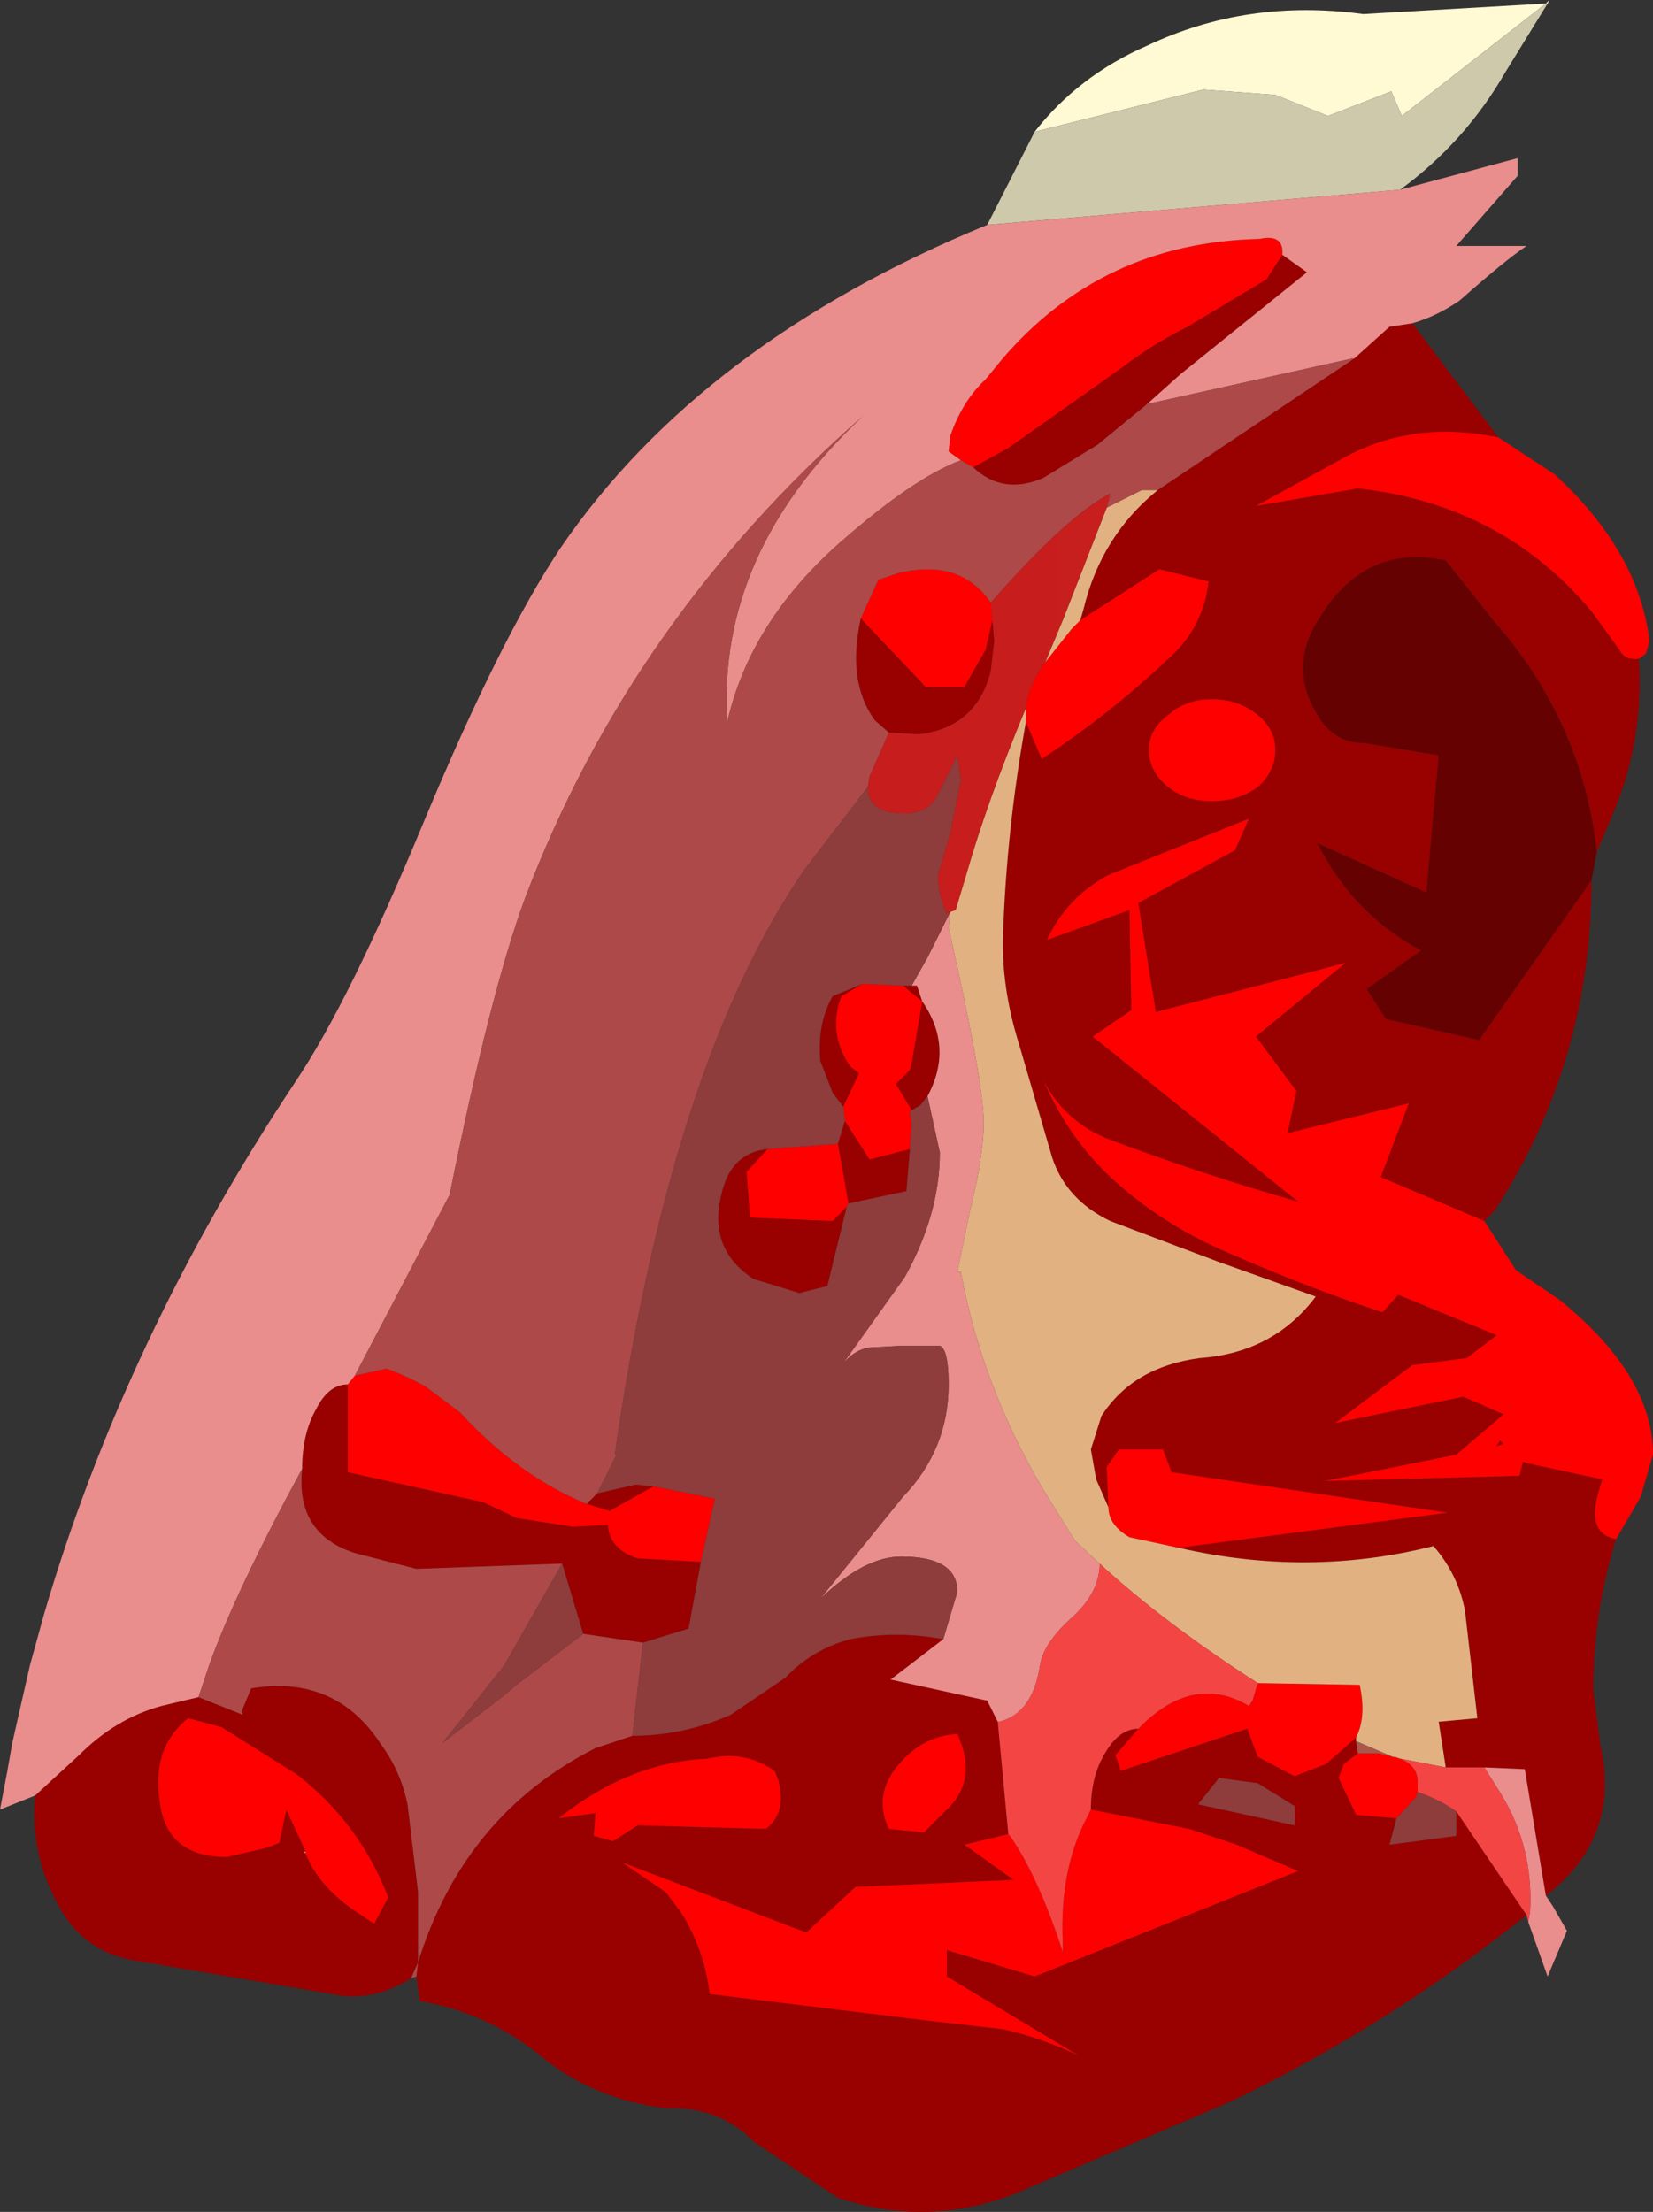 <?xml version="1.0" encoding="UTF-8" standalone="no"?>
<svg xmlns:ffdec="https://www.free-decompiler.com/flash" xmlns:xlink="http://www.w3.org/1999/xlink" ffdec:objectType="frame" height="62.95px" width="47.05px" xmlns="http://www.w3.org/2000/svg">
  <rect width="100%" height="100%" fill="#333333" stroke="none"/>
  <g transform="matrix(1.0, 0.0, 0.0, 1.0, 25.95, 34.5)">
    <use ffdec:characterId="1720" height="62.95" transform="matrix(1.0, 0.0, 0.0, 1.0, -25.95, -34.5)" width="47.05" xlink:href="#shape0"/>
  </g>
  <defs>
    <g id="shape0" transform="matrix(1.0, 0.0, 0.0, 1.0, 25.95, 34.5)">
      <path d="M14.25 -25.3 L16.7 -22.05 Q14.3 -22.55 12.35 -21.5 L9.8 -20.1 12.7 -20.6 Q16.8 -20.15 19.35 -17.1 L20.15 -16.0 Q20.3 -15.7 20.7 -15.75 20.85 -13.35 19.9 -11.2 L19.5 -10.25 Q19.1 -13.95 16.55 -16.85 L15.2 -18.55 Q12.9 -19.05 11.6 -16.9 10.65 -15.45 11.65 -14.0 12.1 -13.35 12.9 -13.35 L15.0 -13.0 14.65 -9.1 11.55 -10.5 Q12.55 -8.5 14.5 -7.45 L12.95 -6.35 13.5 -5.5 16.15 -4.9 19.35 -9.45 Q19.35 -4.3 16.6 -0.05 L16.3 0.25 13.35 -1.0 14.15 -3.1 10.7 -2.25 10.95 -3.45 9.8 -5.0 12.35 -7.1 11.6 -6.9 6.95 -5.7 6.45 -8.8 9.2 -10.3 9.6 -11.2 5.6 -9.6 Q4.4 -8.95 3.85 -7.75 L6.2 -8.6 6.25 -5.75 5.15 -5.0 11.0 -0.3 Q8.2 -1.1 5.55 -2.1 4.35 -2.6 3.75 -3.75 4.4 -2.25 5.5 -1.15 7.0 0.3 9.0 1.15 11.15 2.1 13.4 2.85 L13.85 2.35 16.65 3.5 15.8 4.15 14.25 4.35 12.05 6.0 15.7 5.25 16.85 5.75 15.5 6.9 11.75 7.65 17.3 7.5 17.4 7.1 17.55 7.15 19.65 7.6 19.6 7.8 Q19.15 9.15 20.05 9.3 19.4 11.4 19.4 13.6 L19.6 15.15 Q20.2 17.8 18.05 19.45 L17.45 15.85 16.3 15.8 15.2 15.8 15.0 14.5 16.1 14.4 15.75 11.35 Q15.55 10.3 14.85 9.5 11.3 10.4 7.6 9.55 L15.25 8.55 7.4 7.4 7.15 6.75 5.9 6.75 5.55 7.25 5.6 8.4 5.25 7.6 5.1 6.75 5.4 5.8 Q6.3 4.4 8.2 4.15 10.3 4.0 11.5 2.4 L8.7 1.4 5.65 0.25 Q4.4 -0.35 4.0 -1.55 L3.05 -4.8 Q2.55 -6.4 2.6 -7.9 2.7 -10.9 3.25 -13.95 L3.7 -12.9 Q5.6 -14.15 7.25 -15.7 8.3 -16.6 8.45 -17.95 L7.05 -18.3 4.8 -16.85 4.9 -17.2 Q5.4 -19.25 7.0 -20.55 L12.6 -24.3 13.6 -25.2 14.25 -25.3 M17.5 20.0 Q13.65 23.1 9.1 25.3 L2.9 27.95 Q0.4 28.9 -2.1 28.05 L-4.5 26.45 Q-5.45 25.45 -7.0 25.5 -9.0 25.25 -10.45 24.1 -11.95 22.85 -13.75 22.5 L-14.0 22.45 -14.1 21.75 -14.05 21.35 -14.25 21.8 Q-15.35 22.5 -16.5 22.25 L-22.1 21.3 Q-23.6 21.05 -24.3 19.7 -25.1 18.25 -24.95 16.6 L-23.7 15.45 Q-22.65 14.4 -21.35 14.05 L-20.3 13.8 -19.05 14.3 -19.05 14.15 -18.8 13.55 Q-16.4 13.15 -15.1 15.15 -14.55 15.9 -14.35 16.85 L-14.05 19.35 -14.05 21.35 Q-12.75 17.15 -9.0 15.25 L-7.95 14.9 Q-6.5 14.9 -5.15 14.3 L-3.6 13.25 Q-2.85 12.45 -1.75 12.15 -0.45 11.9 0.9 12.15 L-0.6 13.3 2.15 13.9 2.45 14.5 2.75 17.7 1.5 18.0 2.9 19.0 -1.6 19.2 -3.0 20.5 -8.25 18.5 -7.0 19.35 -6.55 19.95 Q-5.9 21.0 -5.75 22.25 L0.4 23.0 2.6 23.25 Q3.7 23.5 4.75 24.0 L1.0 21.75 1.0 21.0 3.5 21.75 11.0 18.75 9.25 18.0 7.9 17.55 5.1 17.0 Q5.1 16.05 5.5 15.4 5.9 14.7 6.45 14.7 L5.8 15.45 5.95 15.9 9.55 14.7 9.85 15.5 10.9 16.05 11.8 15.7 12.65 14.95 12.65 15.05 12.7 15.4 12.3 15.7 12.15 16.1 12.65 17.15 13.8 17.25 13.6 18.0 15.5 17.75 15.5 17.05 17.5 20.0 M1.75 -21.2 L2.75 -21.75 6.0 -24.05 Q6.85 -24.7 7.85 -25.2 L10.1 -26.55 10.55 -27.25 11.25 -26.75 7.65 -23.85 6.7 -23.0 5.3 -21.85 3.75 -20.9 Q2.6 -20.4 1.75 -21.2 M-1.45 -16.9 L0.4 -14.95 1.5 -14.95 2.1 -16.0 2.3 -16.85 2.35 -16.25 2.25 -15.4 Q1.85 -13.8 0.2 -13.6 L-0.65 -13.65 -1.05 -14.0 Q-1.85 -15.1 -1.45 -16.9 M7.3 -14.15 Q6.75 -13.75 6.75 -13.15 6.75 -12.55 7.3 -12.1 7.8 -11.7 8.55 -11.7 9.3 -11.7 9.85 -12.1 10.35 -12.55 10.35 -13.15 10.35 -13.75 9.85 -14.15 9.3 -14.6 8.55 -14.6 7.8 -14.6 7.3 -14.15 M-8.95 8.0 L-7.85 7.75 -7.35 7.8 -8.6 8.5 -9.25 8.3 -8.95 8.0 M-6.0 9.95 L-6.35 11.85 -7.65 12.25 -9.35 12.0 -9.95 10.0 -14.1 10.15 -15.85 9.7 Q-17.55 9.15 -17.35 7.3 -17.35 6.3 -16.95 5.6 -16.6 4.9 -16.05 4.9 L-16.05 7.4 -12.2 8.25 -11.25 8.7 -9.65 8.95 -8.65 8.9 Q-8.6 9.6 -7.8 9.85 L-6.0 9.95 M0.45 -3.3 L0.25 -3.05 0.0 -2.9 -0.45 -3.65 -0.05 -4.05 0.0 -4.25 0.3 -6.0 -0.25 -6.45 0.0 -6.45 0.15 -6.45 0.3 -6.0 Q1.2 -4.7 0.45 -3.3 M-0.05 -1.8 L-0.15 -0.6 -1.8 -0.25 -2.1 -1.95 -1.9 -2.6 -1.2 -1.5 -0.05 -1.8 M-1.85 -0.15 L-2.4 2.1 -3.2 2.3 -4.5 1.9 Q-5.9 1.0 -5.35 -0.75 -5.05 -1.7 -4.1 -1.8 L-4.7 -1.15 -4.6 0.15 -2.25 0.25 -1.85 -0.15 M-1.95 -3.0 L-2.25 -3.4 -2.6 -4.3 Q-2.7 -5.35 -2.25 -6.15 L-1.4 -6.5 -2.0 -6.15 Q-2.4 -5.1 -1.75 -4.15 L-1.5 -3.95 -1.95 -3.0 M16.75 6.5 L16.85 6.6 16.65 6.65 16.75 6.5 M8.75 16.1 L8.15 16.85 10.9 17.45 10.9 16.9 9.85 16.25 8.75 16.1 M0.35 17.65 L1.0 17.0 Q1.9 16.15 1.3 14.85 0.3 14.9 -0.4 15.75 -1.1 16.6 -0.65 17.55 L0.35 17.65 M-17.25 18.25 Q-16.9 19.15 -15.9 19.85 L-15.3 20.25 -14.9 19.5 Q-15.7 17.4 -17.5 16.0 L-19.65 14.65 -20.6 14.4 Q-21.65 15.25 -21.4 16.8 -21.2 18.35 -19.5 18.35 L-18.4 18.1 -18.0 17.95 -17.8 17.0 -17.25 18.2 -17.3 18.2 -17.25 18.25 M-3.8 16.15 L-3.9 15.9 Q-4.75 15.3 -5.8 15.55 -8.05 15.65 -10.05 17.25 L-9.0 17.1 -9.05 17.75 -8.5 17.9 -7.8 17.45 -4.15 17.55 Q-3.55 17.1 -3.8 16.15" fill="#990000" fill-rule="evenodd" stroke="none"/>
      <path d="M16.7 -22.05 L18.3 -21.0 Q20.7 -18.8 21.0 -16.25 L20.9 -15.9 20.7 -15.75 Q20.3 -15.7 20.15 -16.0 L19.35 -17.1 Q16.8 -20.15 12.7 -20.6 L9.8 -20.1 12.35 -21.5 Q14.3 -22.55 16.7 -22.05 M16.3 0.25 L17.2 1.65 18.45 2.5 Q21.1 4.65 21.1 6.9 L20.75 8.1 20.05 9.3 Q19.15 9.15 19.6 7.8 L19.65 7.6 17.55 7.15 17.4 7.1 17.3 7.5 11.75 7.65 15.5 6.9 16.85 5.75 15.7 5.25 12.05 6.0 14.25 4.35 15.8 4.15 16.65 3.5 13.85 2.35 13.4 2.85 Q11.15 2.1 9.0 1.15 7.0 0.3 5.5 -1.15 4.4 -2.25 3.75 -3.75 4.35 -2.6 5.55 -2.1 8.2 -1.1 11.0 -0.3 L5.15 -5.0 6.25 -5.75 6.2 -8.6 3.85 -7.75 Q4.4 -8.95 5.6 -9.6 L9.6 -11.2 9.2 -10.3 6.45 -8.8 6.95 -5.7 11.6 -6.9 12.35 -7.1 9.8 -5.0 10.95 -3.45 10.7 -2.25 14.15 -3.1 13.35 -1.0 16.3 0.25 M10.55 -27.25 L10.1 -26.55 7.85 -25.2 Q6.85 -24.7 6.0 -24.05 L2.75 -21.75 1.75 -21.2 1.4 -21.4 1.05 -21.65 1.1 -22.1 Q1.45 -23.1 2.1 -23.7 L2.55 -24.25 Q5.4 -27.6 9.9 -27.7 10.6 -27.85 10.55 -27.25 M4.8 -16.85 L7.05 -18.3 8.45 -17.95 Q8.3 -16.6 7.25 -15.7 5.6 -14.15 3.7 -12.9 L3.25 -13.95 3.25 -14.25 3.25 -14.35 Q3.3 -14.95 3.8 -15.65 L4.55 -16.6 4.8 -16.85 M5.6 8.4 L5.55 7.25 5.9 6.75 7.15 6.75 7.4 7.4 15.25 8.55 7.6 9.55 6.2 9.25 Q5.6 8.9 5.6 8.4 M2.3 -16.85 L2.1 -16.0 1.5 -14.95 0.4 -14.95 -1.45 -16.9 -0.95 -18.0 -0.35 -18.2 Q1.4 -18.6 2.25 -17.35 L2.3 -16.85 M9.85 13.4 L12.75 13.45 Q12.95 14.35 12.65 14.95 L11.8 15.7 10.9 16.05 9.85 15.5 9.55 14.7 5.95 15.9 5.8 15.45 6.45 14.7 Q8.0 13.1 9.6 14.05 L9.7 13.9 9.85 13.4 M13.7 15.5 L13.75 15.5 13.9 15.55 Q14.4 15.75 14.4 16.2 L14.4 16.5 14.35 16.65 13.8 17.25 12.65 17.15 12.15 16.1 12.3 15.7 12.7 15.4 13.3 15.4 13.7 15.5 M7.3 -14.15 Q7.8 -14.6 8.55 -14.6 9.3 -14.6 9.85 -14.15 10.35 -13.75 10.35 -13.15 10.35 -12.55 9.85 -12.1 9.3 -11.7 8.55 -11.7 7.8 -11.7 7.3 -12.1 6.75 -12.55 6.75 -13.15 6.75 -13.75 7.3 -14.15 M-7.35 7.8 L-5.6 8.15 -6.0 9.95 -7.8 9.85 Q-8.6 9.6 -8.65 8.9 L-9.65 8.95 -11.25 8.7 -12.2 8.25 -16.05 7.4 -16.05 4.9 -15.85 4.65 -14.95 4.45 Q-14.4 4.65 -13.85 4.95 L-12.85 5.7 Q-11.2 7.5 -9.25 8.3 L-8.6 8.5 -7.35 7.8 M0.0 -2.9 L-0.05 -2.85 0.0 -2.55 -0.05 -1.8 -1.2 -1.5 -1.9 -2.6 -1.95 -3.0 -1.5 -3.95 -1.75 -4.15 Q-2.4 -5.1 -2.0 -6.15 L-1.4 -6.5 -0.25 -6.45 0.3 -6.0 0.0 -4.25 -0.05 -4.05 -0.45 -3.65 0.0 -2.9 M-1.8 -0.25 L-1.85 -0.15 -2.25 0.25 -4.6 0.15 -4.7 -1.15 -4.1 -1.8 -2.1 -1.95 -1.8 -0.25 M16.75 6.5 L16.65 6.65 16.85 6.6 16.75 6.5 M5.1 17.0 L7.9 17.55 9.25 18.0 11.0 18.75 3.5 21.75 1.0 21.0 1.0 21.75 4.75 24.0 Q3.7 23.5 2.6 23.25 L0.4 23.0 -5.75 22.25 Q-5.9 21.0 -6.55 19.95 L-7.0 19.35 -8.25 18.5 -3.0 20.5 -1.6 19.2 2.9 19.0 1.5 18.0 2.75 17.7 2.8 17.75 Q3.6 18.9 4.3 21.05 L4.3 20.8 Q4.2 18.7 5.0 17.2 L5.1 17.0 M0.35 17.65 L-0.65 17.55 Q-1.1 16.6 -0.4 15.75 0.3 14.9 1.3 14.85 1.9 16.15 1.0 17.0 L0.35 17.65 M-17.25 18.2 L-17.8 17.0 -18.0 17.95 -18.4 18.1 -19.5 18.35 Q-21.2 18.35 -21.4 16.8 -21.65 15.25 -20.6 14.4 L-19.65 14.65 -17.5 16.0 Q-15.7 17.4 -14.9 19.5 L-15.3 20.25 -15.9 19.85 Q-16.9 19.15 -17.25 18.25 L-17.25 18.2 M-3.8 16.15 Q-3.55 17.1 -4.15 17.55 L-7.8 17.45 -8.5 17.9 -9.05 17.75 -9.0 17.1 -10.05 17.25 Q-8.05 15.65 -5.8 15.55 -4.75 15.3 -3.9 15.9 L-3.8 16.15" fill="#ff0000" fill-rule="evenodd" stroke="none"/>
      <path d="M12.65 15.05 L13.7 15.5 13.3 15.4 12.7 15.4 12.65 15.05" fill="#aa5649" fill-rule="evenodd" stroke="none"/>
      <path d="M19.5 -10.25 L19.35 -9.45 16.15 -4.9 13.5 -5.5 12.95 -6.35 14.5 -7.45 Q12.55 -8.5 11.55 -10.5 L14.65 -9.1 15.0 -13.0 12.9 -13.35 Q12.1 -13.35 11.65 -14.0 10.65 -15.45 11.6 -16.9 12.9 -19.05 15.2 -18.55 L16.55 -16.85 Q19.1 -13.95 19.5 -10.25" fill="#650101" fill-rule="evenodd" stroke="none"/>
      <path d="M3.5 -30.75 Q4.75 -32.35 6.7 -33.2 9.55 -34.55 12.85 -34.1 L18.05 -34.4 18.15 -34.5 18.1 -34.4 18.05 -34.4 13.95 -31.2 13.65 -31.9 11.85 -31.2 10.35 -31.8 8.3 -31.95 3.5 -30.75" fill="#fff9d4" fill-rule="evenodd" stroke="none"/>
      <path d="M2.15 -28.1 L3.5 -30.75 8.3 -31.95 10.35 -31.8 11.85 -31.2 13.65 -31.9 13.95 -31.2 18.05 -34.4 18.1 -34.4 16.9 -32.45 Q15.75 -30.45 13.9 -29.1 L2.15 -28.1" fill="#cec9ab" fill-rule="evenodd" stroke="none"/>
      <path d="M13.9 -29.1 L17.25 -30.0 17.25 -29.5 15.5 -27.5 17.5 -27.5 Q16.9 -27.1 15.6 -25.95 14.95 -25.5 14.25 -25.3 L13.6 -25.2 12.6 -24.3 12.55 -24.3 6.7 -23.0 7.65 -23.85 11.25 -26.75 10.55 -27.25 Q10.6 -27.85 9.9 -27.7 5.4 -27.6 2.55 -24.25 L2.1 -23.7 Q1.45 -23.1 1.1 -22.1 L1.05 -21.65 1.4 -21.4 Q0.05 -20.9 -2.05 -19.05 -4.6 -16.8 -5.25 -13.95 -5.55 -18.75 -1.4 -22.65 -8.0 -16.85 -11.0 -8.95 -12.0 -6.25 -13.15 -0.5 L-15.85 4.65 -16.05 4.9 Q-16.6 4.9 -16.95 5.6 -17.35 6.3 -17.35 7.3 -19.25 10.8 -20.0 12.9 L-20.3 13.8 -21.35 14.05 Q-22.65 14.4 -23.7 15.45 L-24.95 16.6 -25.95 17.0 -25.75 15.95 -25.6 15.1 -25.1 12.9 -24.7 11.45 Q-22.4 3.6 -17.55 -3.7 -16.0 -6.0 -13.85 -11.2 -11.7 -16.35 -10.0 -18.9 -6.0 -24.75 2.15 -28.1 L13.9 -29.1 M18.05 19.45 L18.25 19.75 18.65 20.45 18.1 21.75 17.55 20.2 17.6 19.9 Q17.7 18.1 16.8 16.6 L16.3 15.8 17.45 15.85 18.05 19.45 M1.1 -8.55 L1.05 -8.1 Q2.05 -3.7 2.05 -2.55 2.05 -1.6 1.65 0.0 L1.3 1.7 1.4 1.7 Q2.0 4.95 3.75 7.9 L4.65 9.35 5.35 10.0 Q5.35 10.8 4.6 11.5 3.75 12.25 3.65 12.9 3.45 14.25 2.5 14.5 L2.45 14.5 2.15 13.9 -0.6 13.3 0.9 12.15 1.3 10.8 Q1.3 9.8 -0.3 9.8 -1.35 9.8 -2.6 11.0 L-0.25 8.1 Q1.05 6.75 1.05 4.9 1.05 3.9 0.8 3.8 L-0.3 3.8 -1.2 3.85 Q-1.6 3.9 -1.95 4.3 L-0.2 1.85 Q0.8 0.05 0.8 -1.7 L0.45 -3.3 Q1.2 -4.7 0.3 -6.0 L0.15 -6.45 0.0 -6.45 0.45 -7.25 1.1 -8.55" fill="#e98d8d" fill-rule="evenodd" stroke="none"/>
      <path d="M-14.1 21.75 L-14.25 21.8 -14.05 21.35 -14.1 21.75 M1.4 -21.4 L1.75 -21.2 Q2.6 -20.4 3.75 -20.9 L5.3 -21.85 6.7 -23.0 12.55 -24.3 12.6 -24.3 7.0 -20.55 6.55 -20.55 5.55 -20.05 5.65 -20.45 Q4.45 -19.85 2.25 -17.35 1.4 -18.6 -0.35 -18.2 L-0.95 -18.0 -1.45 -16.9 Q-1.85 -15.1 -1.05 -14.0 L-0.65 -13.65 -1.2 -12.4 -1.25 -12.1 -3.05 -9.75 Q-6.85 -4.25 -8.45 6.9 L-8.4 6.9 -8.95 8.0 -9.25 8.3 Q-11.2 7.5 -12.85 5.7 L-13.85 4.95 Q-14.4 4.65 -14.95 4.45 L-15.85 4.65 -13.15 -0.5 Q-12.0 -6.25 -11.0 -8.95 -8.0 -16.85 -1.4 -22.65 -5.55 -18.75 -5.25 -13.95 -4.6 -16.8 -2.05 -19.05 0.05 -20.9 1.4 -21.4 M-7.65 12.25 L-7.95 14.9 -9.0 15.25 Q-12.75 17.15 -14.05 21.35 L-14.05 19.35 -14.35 16.85 Q-14.55 15.9 -15.1 15.15 -16.4 13.15 -18.8 13.55 L-19.05 14.15 -19.05 14.3 -20.3 13.8 -20.0 12.9 Q-19.25 10.8 -17.35 7.3 -17.55 9.15 -15.85 9.7 L-14.1 10.15 -9.95 10.0 -11.6 12.9 -13.35 15.1 -11.6 13.75 -11.25 13.45 -9.35 12.0 -7.65 12.25" fill="#ad4949" fill-rule="evenodd" stroke="none"/>
      <path d="M7.0 -20.55 Q5.4 -19.25 4.9 -17.2 L4.8 -16.85 4.55 -16.6 3.8 -15.65 4.3 -16.85 5.55 -20.05 6.55 -20.55 7.0 -20.55 M3.25 -13.95 Q2.7 -10.9 2.6 -7.9 2.55 -6.4 3.05 -4.8 L4.0 -1.55 Q4.4 -0.35 5.65 0.25 L8.7 1.4 11.5 2.4 Q10.3 4.0 8.2 4.15 6.3 4.4 5.4 5.8 L5.1 6.75 5.25 7.6 5.6 8.4 Q5.6 8.9 6.2 9.25 L7.6 9.55 Q11.3 10.4 14.85 9.5 15.55 10.3 15.75 11.35 L16.1 14.4 15.0 14.5 15.2 15.8 13.9 15.55 13.75 15.5 13.7 15.5 12.65 15.05 12.65 14.95 Q12.95 14.35 12.75 13.45 L9.85 13.4 Q7.2 11.7 5.35 10.0 L4.65 9.35 3.75 7.9 Q2.0 4.95 1.4 1.7 L1.3 1.7 1.65 0.0 Q2.05 -1.6 2.05 -2.55 2.05 -3.7 1.05 -8.1 L1.1 -8.55 1.25 -8.6 1.55 -9.6 Q2.15 -11.7 3.25 -14.35 L3.25 -14.25 3.25 -13.95 M-17.25 18.2 L-17.25 18.25 -17.3 18.2 -17.25 18.2" fill="#e2b181" fill-rule="evenodd" stroke="none"/>
      <path d="M-1.25 -12.1 Q-1.25 -11.35 -0.2 -11.35 0.5 -11.35 0.75 -11.9 L1.3 -13.0 1.4 -12.3 1.1 -10.8 0.75 -9.6 Q0.75 -9.05 1.0 -8.5 L1.1 -8.55 0.45 -7.25 0.0 -6.45 -0.25 -6.45 -1.4 -6.5 -2.25 -6.15 Q-2.7 -5.35 -2.6 -4.3 L-2.25 -3.4 -1.95 -3.0 -1.9 -2.6 -2.1 -1.95 -4.1 -1.8 Q-5.05 -1.7 -5.35 -0.75 -5.9 1.0 -4.5 1.9 L-3.2 2.3 -2.4 2.1 -1.85 -0.15 -1.8 -0.25 -0.15 -0.6 -0.05 -1.8 0.0 -2.55 -0.05 -2.85 0.0 -2.9 0.25 -3.05 0.45 -3.3 0.8 -1.7 Q0.8 0.05 -0.2 1.85 L-1.95 4.3 Q-1.6 3.9 -1.2 3.85 L-0.3 3.8 0.8 3.8 Q1.05 3.9 1.05 4.9 1.05 6.75 -0.25 8.1 L-2.6 11.0 Q-1.35 9.8 -0.3 9.8 1.3 9.8 1.3 10.8 L0.9 12.15 Q-0.45 11.9 -1.75 12.15 -2.85 12.45 -3.6 13.25 L-5.15 14.3 Q-6.5 14.9 -7.95 14.9 L-7.65 12.25 -6.35 11.85 -6.0 9.95 -5.6 8.15 -7.35 7.8 -7.85 7.75 -8.95 8.0 -8.4 6.9 -8.45 6.9 Q-6.85 -4.25 -3.05 -9.75 L-1.25 -12.1 M8.75 16.1 L9.85 16.25 10.9 16.9 10.9 17.45 8.15 16.85 8.75 16.1 M15.5 17.05 L15.5 17.75 13.6 18.0 13.8 17.25 14.35 16.65 14.4 16.5 Q15.0 16.7 15.5 17.05 M-9.95 10.0 L-9.35 12.0 -11.25 13.45 -11.6 13.75 -13.35 15.1 -11.6 12.9 -9.95 10.0" fill="#8e3c3c" fill-rule="evenodd" stroke="none"/>
      <path d="M17.55 20.2 L17.5 20.0 15.5 17.05 Q15.0 16.7 14.4 16.5 L14.4 16.2 Q14.4 15.75 13.9 15.55 L15.2 15.8 16.3 15.8 16.8 16.6 Q17.7 18.1 17.6 19.9 L17.55 20.2 M5.35 10.0 Q7.2 11.7 9.85 13.4 L9.7 13.9 9.6 14.05 Q8.0 13.1 6.45 14.7 5.9 14.7 5.5 15.4 5.1 16.05 5.1 17.0 L5.0 17.2 Q4.2 18.7 4.3 20.8 L4.3 21.05 Q3.6 18.9 2.8 17.75 L2.75 17.7 2.45 14.5 2.5 14.5 Q3.45 14.25 3.65 12.9 3.75 12.25 4.6 11.5 5.35 10.8 5.35 10.0" fill="#f44545" fill-rule="evenodd" stroke="none"/>
      <path d="M2.25 -17.35 Q4.45 -19.85 5.65 -20.45 L5.55 -20.05 4.3 -16.85 3.8 -15.65 Q3.3 -14.95 3.25 -14.35 2.15 -11.7 1.55 -9.6 L1.25 -8.6 1.1 -8.55 1.0 -8.5 Q0.75 -9.05 0.75 -9.6 L1.1 -10.8 1.4 -12.3 1.3 -13.0 0.75 -11.9 Q0.5 -11.35 -0.2 -11.35 -1.25 -11.35 -1.25 -12.1 L-1.2 -12.4 -0.65 -13.65 0.2 -13.6 Q1.85 -13.8 2.25 -15.4 L2.35 -16.25 2.3 -16.85 2.25 -17.35" fill="url(#gradient0)" fill-rule="evenodd" stroke="none"/>
    </g>
    <linearGradient gradientTransform="matrix(1.0, 0.0, 0.0, 1.0, 17.8, -0.95)" gradientUnits="userSpaceOnUse" id="gradient0" spreadMethod="pad" x1="-819.2" x2="819.2">
      <stop offset="0.0" stop-color="#ff0000"/>
      <stop offset="1.0" stop-color="#8e3c3c"/>
    </linearGradient>
  </defs>
</svg>
